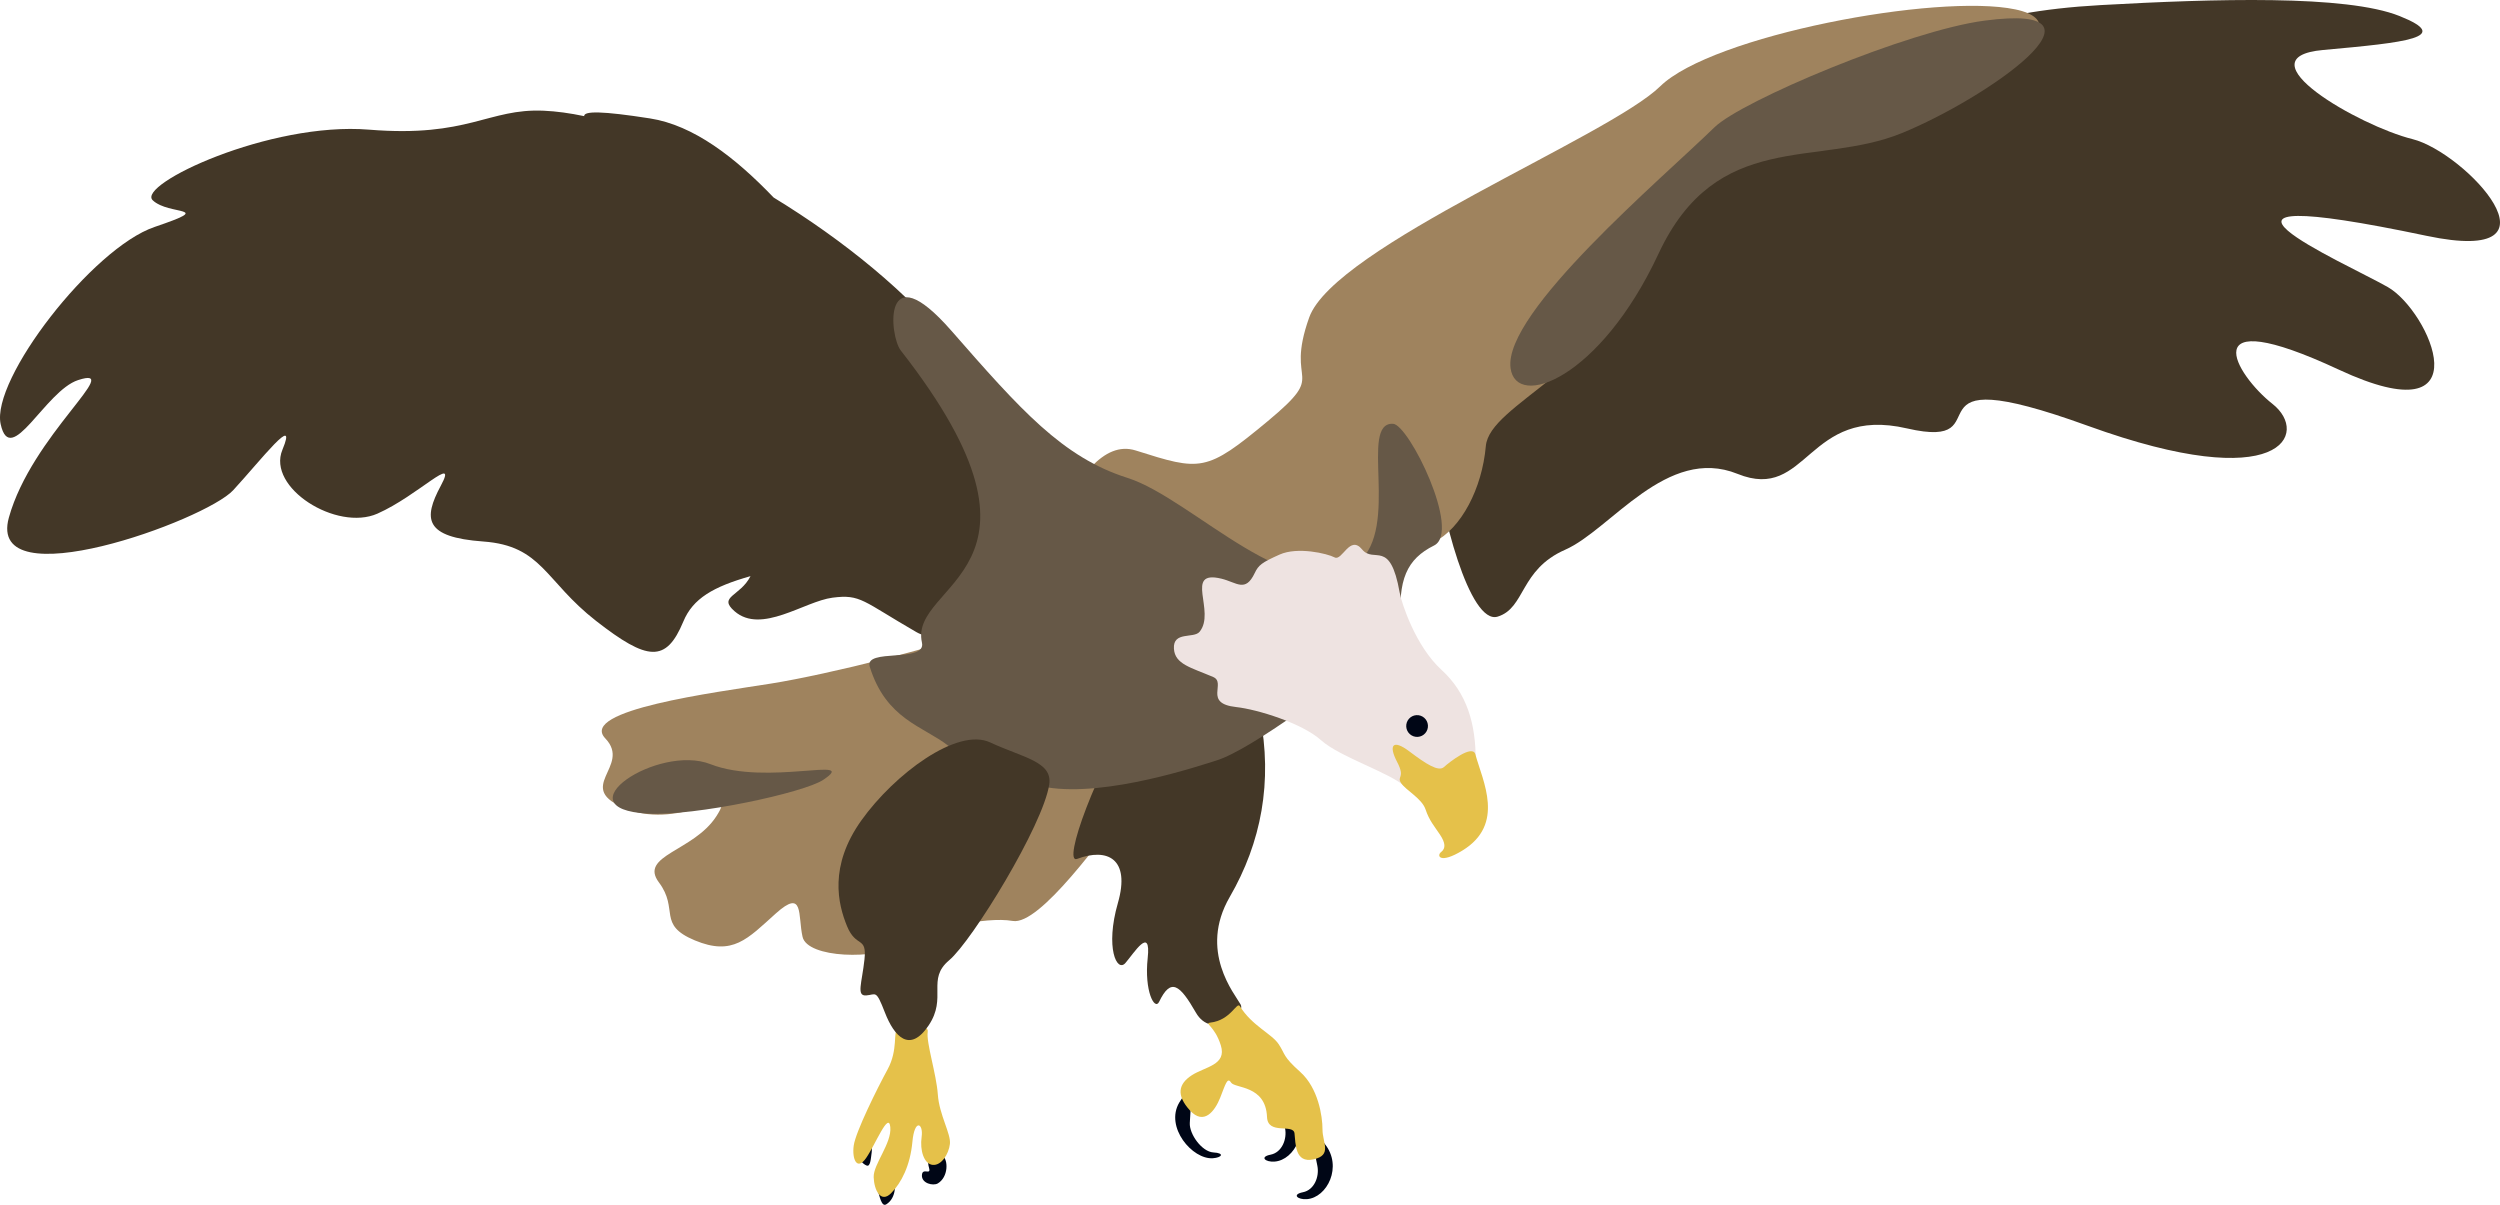 <?xml version="1.0" encoding="UTF-8" standalone="no"?>
<!DOCTYPE svg PUBLIC "-//W3C//DTD SVG 1.1//EN" "http://www.w3.org/Graphics/SVG/1.1/DTD/svg11.dtd">
<svg width="830px" height="400px" version="1.1" xmlns="http://www.w3.org/2000/svg" xmlns:xlink="http://www.w3.org/1999/xlink" xml:space="preserve" style="fill-rule:evenodd;clip-rule:evenodd;stroke-linejoin:round;stroke-miterlimit:1.414;">
    <clipPath id="_clip1">
        <rect id="eagle" x="0" y="0" width="830" height="400"/>
    </clipPath>
    <g clip-path="url(#_clip1)">
        <path d="M697.357,1.694c37.712,-2.106 81.572,-3.48 99.323,3.641c17.75,7.12 2.28,8.761 -25.374,11.254c-27.655,2.494 12.042,25.238 29.599,29.584c17.557,4.347 53.027,42.282 4.76,32.13c-91.829,-19.314 -26.831,9.053 -12.919,17c13.912,7.947 32.634,50.2 -16.264,27.417c-48.897,-22.782 -34.362,1.665 -21.995,11.393c12.366,9.728 3.22,30.623 -61.302,7.262c-64.521,-23.361 -26.674,8.558 -60.049,0.858c-33.375,-7.7 -32.791,24.598 -56.274,15.09c-23.482,-9.507 -42.117,18.56 -57.239,25.194c-15.121,6.634 -13.123,19.318 -22.384,22.197c-9.261,2.878 -19.093,-34.347 -21.117,-55.393c-2.025,-21.045 68.347,-97.339 115.411,-116.802c47.063,-19.464 66.461,-28.627 105.824,-30.825Z" style="fill:#433727;"/>
        <path d="M433.844,398.123c6.807,-0.476 11.963,-10.873 6.041,-18.264c-5.922,-7.391 -3.249,3.573 -2.52,7.185c0.729,3.613 -1.03,8.038 -4.794,8.779c-3.765,0.742 -1.734,2.511 1.273,2.3Z" style="fill:#000616;"/>
        <path d="M423.115,385.652c6.807,-0.476 11.963,-10.873 6.041,-18.264c-5.922,-7.391 -3.249,3.573 -2.52,7.185c0.729,3.613 -1.03,8.038 -4.794,8.779c-3.765,0.741 -1.734,2.511 1.273,2.3Z" style="fill:#000616;"/>
        <path d="M402.67,384.535c-6.807,0.476 -15.988,-10.351 -11.149,-18.495c4.838,-8.145 3.713,3.085 3.493,6.764c-0.221,3.68 4.009,9.597 7.84,9.806c3.831,0.21 2.822,1.714 -0.184,1.925Z" style="fill:#000616;"/>
        <path d="M311.352,392.892c3.483,-2.06 3.567,-7.764 1.557,-9.216c-2.009,-1.452 -5.857,-0.758 -4.457,4.109c0.736,2.56 -2.249,-0.321 -2.377,2.396c-0.129,2.717 3.75,3.614 5.277,2.711Z" style="fill:#000616;"/>
        <path d="M294.213,399.853c3.483,-2.06 3.567,-7.763 1.557,-9.216c-2.009,-1.452 -5.857,-0.758 -4.457,4.109c0.736,2.56 1.373,6.01 2.9,5.107Z" style="fill:#000616;"/>
        <path d="M287.702,386.953c-2.906,-1.21 -3.587,-5.595 -2.195,-6.932c1.391,-1.337 4.431,-1.219 3.878,2.683c-0.29,2.052 -0.409,4.78 -1.683,4.249Z" style="fill:#000616;"/>
        <path d="M308.002,342.574c0.482,-3.117 -7.39,-1.075 -10.058,-0.57c-1.479,0.28 0.295,6.511 -3.23,12.97c-3.525,6.46 -10.634,20.817 -11.273,25.322c-0.64,4.505 1.071,8.527 4.107,4.173c3.036,-4.354 7.495,-15.658 8.029,-10.28c0.534,5.379 -5.659,12.344 -5.518,16.636c0.14,4.291 2.36,8.755 5.778,5.33c3.419,-3.425 6.355,-9.206 7.079,-17.063c0.724,-7.856 3.705,-6.154 3.065,-1.648c-0.639,4.505 0.789,9.025 3.671,9.301c2.881,0.276 5.317,-3.558 5.718,-6.932c0.401,-3.373 -3.534,-9.629 -4.01,-16.446c-0.475,-6.816 -3.906,-17.25 -3.358,-20.793Z" style="fill:#e5c14a;"/>
        <path d="M465.038,205.853c-1.006,-14.426 1.852,-21.317 10.997,-25.86c9.145,-4.543 16.009,-17.847 17.257,-31.874c1.248,-14.026 38.884,-25.024 58.252,-66.524c19.368,-41.5 44.899,-26.56 73.042,-38.009c28.142,-11.448 70.466,-35.04 44.485,-40.47c-25.981,-5.429 -100.687,8.721 -117.881,25.536c-17.194,16.815 -108.153,53.291 -116.536,76.737c-8.382,23.447 6.777,17.368 -13.74,34.415c-20.517,17.048 -22.217,16.61 -43.844,9.76c-21.627,-6.849 -34.734,52.612 -48.786,58.613c-14.052,6.002 -53.546,15.776 -72.262,18.759c-18.715,2.982 -64.069,8.807 -55.065,18.213c9.005,9.406 -11.101,16.389 7.203,23.471c18.304,7.082 37.198,-9.295 29.664,2.384c-7.533,11.678 -25.811,12.958 -19.061,21.964c6.751,9.006 -0.694,13.987 11.917,19.238c12.611,5.25 17.449,-0.461 26.877,-8.927c9.427,-8.466 7.277,0.605 8.888,7.741c1.611,7.135 24.365,7.708 32.917,2.648c8.552,-5.059 27.825,-9.514 36.842,-7.915c9.016,1.599 29.79,-27.733 38.985,-39.528c9.195,-11.795 16.473,-11.189 28.465,-14.816c11.991,-3.627 43.16,-27.554 46.843,-30.599c3.684,-3.046 15.547,-0.531 14.541,-14.957Z" style="fill:#9f835e;"/>
        <path d="M418.262,237.423c4.362,22.126 0.449,42.343 -9.982,60.358c-10.432,18.014 1.69,32.219 3.604,35.71c1.913,3.49 -9.629,11.786 -14.839,2.711c-5.385,-9.38 -8.328,-11.683 -12.217,-3.605c-1.457,3.026 -4.979,-3.555 -3.795,-14.51c1.184,-10.955 -4.567,-1.632 -7.4,1.633c-2.833,3.265 -6.756,-5.102 -2.501,-19.897c4.255,-14.794 -3.512,-18.432 -13.546,-14.663c-10.033,3.769 45.172,-126.382 60.676,-47.737Z" style="fill:#433727;"/>
        <path d="M411.645,334.065c3.992,6.494 10.575,9.116 12.886,12.619c2.312,3.502 1.226,3.896 7.163,9.216c5.937,5.319 7.38,14.617 7.374,19.078c-0.007,4.461 3.298,8.53 -2.966,9.925c-6.263,1.394 -5.936,-5.32 -6.327,-8.638c-0.39,-3.318 -8.882,0.653 -9.124,-5.414c-0.424,-10.644 -10.677,-9.448 -11.928,-11.432c-1.252,-1.983 -1.866,0.609 -3.625,5.033c-1.758,4.424 -5.394,9.299 -10.042,4.208c-4.649,-5.091 -3.796,-8.815 0.617,-11.673c4.412,-2.857 11.691,-3.367 9.644,-9.914c-2.047,-6.548 -5.653,-7.333 -3.548,-7.558c6.88,-0.733 8.856,-7.11 9.876,-5.45Z" style="fill:#e5c14a;"/>
        <path d="M193.938,38.558c-4.74,-0.999 -9.238,-1.615 -13.413,-1.801c-18.438,-0.822 -24.975,8.996 -58.001,6.29c-33.026,-2.706 -77.204,18.228 -71.833,23.428c5.372,5.2 21.279,1.856 0.62,8.878c-20.66,7.021 -54.351,50.639 -51.091,65.465c3.261,14.826 14.812,-11.073 25.696,-14.623c15.749,-5.136 -15.417,18.364 -22.975,45.655c-7.558,27.292 65.189,1.013 74.501,-9.118c9.312,-10.13 21.559,-26.041 16.318,-13.408c-5.241,12.633 18.036,27.173 31.534,21.21c13.499,-5.963 26.97,-20.287 21.059,-9.28c-5.911,11.007 -5.485,17.111 14.094,18.528c19.578,1.417 20.391,13.069 37.459,26.371c17.069,13.301 23.239,13.985 28.956,0.203c3.166,-7.632 9.893,-11.55 22.31,-15.078c-3.416,6.751 -10.951,6.731 -5.295,11.657c8.888,7.741 23.146,-3.293 32.523,-4.507c9.377,-1.214 9.94,1.104 27.847,11.432c14.69,8.473 41.117,-23.172 46.296,-31.92c7.692,-12.992 -21.544,-45.964 -34.939,-62.973c-13.771,-17.486 -35.523,-35.227 -58.758,-49.388c-12.838,-13.389 -26.588,-24.01 -41.079,-26.271c-15.896,-2.479 -21.914,-2.501 -21.829,-0.75Z" style="fill:#433727;"/>
        <path d="M569.207,42.259c-17.194,16.815 -70.111,61.407 -67.707,79.917c1.814,13.964 29.748,3.586 49.116,-37.914c19.368,-41.5 52.55,-28.583 80.693,-40.031c28.143,-11.449 74.272,-43.559 27.501,-37.375c-25.399,3.359 -80.649,26.647 -89.603,35.403Z" style="fill:#665847;"/>
        <path d="M273.314,258.909c12.322,-8.219 -18.603,2.188 -37.441,-5.207c-17.424,-6.84 -49.859,14.829 -20.836,16.421c15.76,0.864 51.86,-6.933 58.277,-11.214Z" style="fill:#665847;"/>
        <path d="M465.115,206.962c-1.006,-14.426 1.853,-21.316 10.997,-25.859c9.145,-4.543 -8.352,-40.158 -13.629,-40.411c-11.419,-0.547 2.455,34.418 -11.577,46.078c-20.517,17.048 -54.913,-21.246 -76.54,-28.096c-21.627,-6.849 -35.527,-22.603 -58.509,-48.872c-22.982,-26.269 -20.657,1.627 -16.796,6.566c57.443,73.479 2.513,76.85 7.025,96.973c1.547,6.899 -19.269,1.72 -17.327,8.011c5.403,17.495 17.79,19.767 26.063,26.228c7.415,5.79 18.911,11.519 32.699,13.806c20.056,3.326 51.325,-7.39 56.21,-8.867c11.991,-3.628 43.16,-27.554 46.844,-30.6c3.683,-3.045 15.546,-0.53 14.54,-14.957Z" style="fill:#665847;"/>
        <path d="M464.694,196.744c-3.194,-18.135 -8.451,-9.445 -12.504,-14.365c-4.054,-4.92 -6.586,3.992 -9.09,2.681c-2.503,-1.312 -12.31,-3.599 -18.247,-0.953c-5.938,2.646 -7.033,3.509 -8.29,6.156c-3.121,6.567 -5.943,3.095 -11.057,1.857c-12.615,-3.053 -1.733,10.945 -7.249,17.638c-1.918,2.327 -8.883,-0.276 -8.513,5.613c0.324,5.168 5.629,6.23 13.012,9.384c4.533,1.936 -3.385,8.781 7.633,9.987c7.051,0.771 21.893,5.344 28.227,11.033c6.334,5.69 23.586,10.987 28.18,15.684c4.595,4.696 23.083,3.774 23.141,-8.682c0.059,-12.457 -2.879,-22.659 -11.398,-30.426c-8.519,-7.767 -13.231,-22.119 -13.845,-25.607Z" style="fill:#eee3e1;"/>
        <path d="M470.222,237.43c-1.987,0.139 -3.487,1.868 -3.349,3.858c0.139,1.991 1.865,3.494 3.852,3.355c1.987,-0.139 3.487,-1.868 3.349,-3.859c-0.139,-1.99 -1.865,-3.493 -3.852,-3.354Z" style="fill:#000616;"/>
        <path d="M489.821,250.438c2.444,8.947 9.986,23.209 -4.312,31.944c-7.473,4.565 -8.646,1.72 -7.062,0.494c1.585,-1.226 1.459,-3.029 -0.406,-5.826c-1.865,-2.797 -3.523,-4.632 -4.754,-8.309c-1.23,-3.678 -6.566,-6.371 -8.125,-8.771c-1.559,-2.4 1.565,-1.503 -1.324,-7.016c-2.89,-5.513 -1.512,-7.7 4.069,-3.491c5.581,4.209 9.662,6.851 11.494,5.189c1.832,-1.661 9.485,-7.633 10.42,-4.214Z" style="fill:#e5c14a;"/>
        <path d="M348.348,260.438c-2.026,13.529 -25.594,51.971 -33.219,58.36c-7.625,6.388 -0.533,12.303 -6.837,21.665c-6.304,9.363 -11.438,3.589 -14.491,-4.282c-3.054,-7.871 -2.918,-5.929 -6.242,-5.696c-3.323,0.232 -1.398,-4.084 -0.555,-11.949c0.843,-7.865 -2.763,-3.709 -5.778,-11.025c-3.015,-7.316 -6.12,-19.923 4.781,-35.182c10.902,-15.26 31.793,-30.94 42.723,-25.851c10.929,5.089 20.757,6.353 19.618,13.96Z" style="fill:#433727;"/>
    </g>
</svg>
